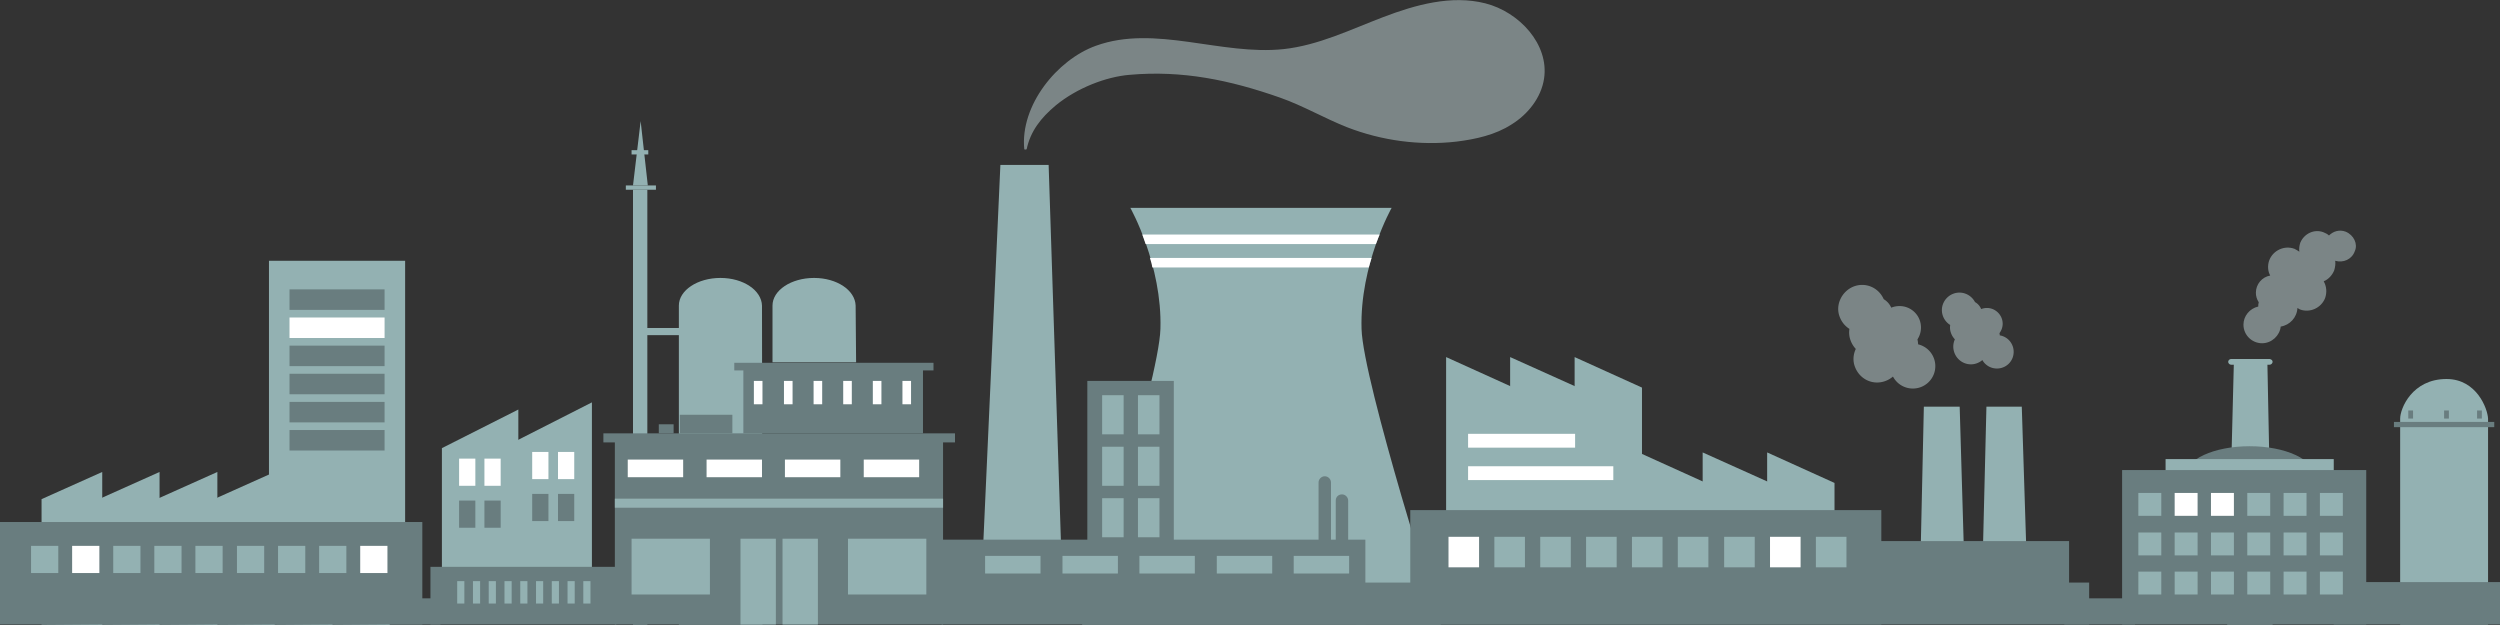 <svg width="920" height="230" fill="none" xmlns="http://www.w3.org/2000/svg"><rect width="100%" height="100%" fill="#333333" stroke="none"/><path d="M915.605 154.035c-.175-3.684-4.219-14.561-15.295-14.561-12.658 0-17.053 10.877-17.053 14.561v75.789h32.348v-75.789z" fill="#93B1B2"/><path d="M917.89 155.263h-36.919v1.93h36.919v-1.93zm-29.887-4.21h-1.758v2.982h1.758v-2.982zm13.186 0h-1.758v2.982h1.758v-2.982zm12.131 0h-1.758v2.982h1.758v-2.982zm6.68 63.158h-61.181v15.614H920v-15.614z" fill="#697D7F"/><path d="M836.316 229.825h-16.702l2.462-97.018h12.306l1.934 97.018z" fill="#93B1B2"/><path d="M836.316 133.158c0 .526-.527 1.053-1.055 1.053h-14.24c-.528 0-1.055-.527-1.055-1.053 0-.526.527-1.053 1.055-1.053h14.24c.704.176 1.055.527 1.055 1.053z" fill="#93B1B2"/><path d="M851.611 175.088c0 5.965-10.549 10.877-23.734 10.877-13.01 0-23.734-4.912-23.734-10.877 0-5.965 10.548-10.878 23.734-10.878 13.185 0 23.734 4.913 23.734 10.878z" fill="#697D7F"/><path d="M858.819 168.947h-61.884v41.228h61.884v-41.228z" fill="#93B1B2"/><path d="M870.774 172.982h-89.837v56.843h89.837v-56.843z" fill="#697D7F"/><path d="M795.353 181.404h-8.439v8.421h8.439v-8.421z" fill="#93B1B2"/><path d="M808.714 181.404h-8.439v8.421h8.439v-8.421zm13.362 0h-8.439v8.421h8.439v-8.421z" fill="#fff"/><path d="M835.437 181.404h-8.439v8.421h8.439v-8.421zm13.361 0h-8.439v8.421h8.439v-8.421zm13.361 0h-8.438v8.421h8.438v-8.421zm-66.806 14.561h-8.439v8.421h8.439v-8.421zm13.361 0h-8.439v8.421h8.439v-8.421zm13.362 0h-8.439v8.421h8.439v-8.421zm13.361 0h-8.439v8.421h8.439v-8.421zm13.361 0h-8.439v8.421h8.439v-8.421zm13.361 0h-8.438v8.421h8.438v-8.421zm-66.806 14.386h-8.439v8.421h8.439v-8.421zm13.361 0h-8.439v8.421h8.439v-8.421zm13.362 0h-8.439v8.421h8.439v-8.421zm13.361 0h-8.439v8.421h8.439v-8.421zm13.361 0h-8.439v8.421h8.439v-8.421zm13.361 0h-8.438v8.421h8.438v-8.421z" fill="#93B1B2"/><path opacity=".5" d="M863.214 85.263c-2.285-.877-4.571-.175-6.153 1.404-.527-.527-1.23-.878-2.109-1.228-3.341-1.228-7.033.526-8.439 3.86-.352 1.052-.528 2.28-.352 3.332-.527-.35-1.055-.701-1.758-1.052-3.692-1.404-7.911.526-9.318 4.21-.703 1.93-.527 4.035.352 5.614-2.989.527-5.274 3.158-5.274 6.316 0 1.228.351 2.456 1.055 3.509-.176.526-.176 1.053-.176 1.579-3.165.702-5.45 3.509-5.45 6.667 0 3.859 3.164 6.842 6.856 6.842 3.516 0 6.505-2.807 6.857-6.141 3.34-.526 5.977-3.333 6.153-6.842.352.176.527.351.879.527 3.692 1.403 7.911-.527 9.318-4.211.703-2.105.527-4.21-.528-6.14 1.758-.702 3.165-2.281 3.868-4.035.352-1.228.527-2.457.352-3.51 2.988.878 6.153-.525 7.208-3.508 1.23-2.632-.352-5.965-3.341-7.193z" fill="#C4D8DB"/><path d="M149.085 95.965H98.979v100.877h50.106V95.965z" fill="#93B1B2"/><path d="M141.525 106.491h-34.986v7.544h34.986v-7.544z" fill="#697D7F"/><path d="M141.525 116.842h-34.986v7.544h34.986v-7.544z" fill="#fff"/><path d="M141.525 127.193h-34.986v7.544h34.986v-7.544zm0 10.351h-34.986v7.544h34.986v-7.544zm0 10.351h-34.986v7.543h34.986v-7.543zm0 10.35h-34.986v7.544h34.986v-7.544z" fill="#697D7F"/><path d="M15.295 229.825v-46.141l22.328-10V230l-22.328-.175z" fill="#93B1B2"/><path d="M36.392 229.825v-46.141l22.327-10V230l-22.327-.175z" fill="#93B1B2"/><path d="M57.664 229.825v-46.141l22.328-10V230l-22.328-.175z" fill="#93B1B2"/><path d="M78.76 229.825v-46.141l22.328-10V230l-22.327-.175z" fill="#93B1B2"/><path d="M100.034 229.825v-46.141l22.328-10V230l-22.328-.175z" fill="#93B1B2"/><path d="M121.131 229.825v-46.141l22.327-10V230l-22.327-.175z" fill="#93B1B2"/><path d="M155.414 192.105H0v37.72h155.414v-37.72z" fill="#697D7F"/><path d="M36.568 200.877H26.547v10h10.02v-10z" fill="#fff"/><path d="M21.449 200.877H11.428v10h10.02v-10zm30.239 0H41.667v10h10.021v-10zm15.119 0h-10.02v10h10.02v-10zm15.12 0h-10.02v10h10.02v-10zm15.294 0h-10.02v10h10.02v-10zm15.12 0H102.32v10h10.021v-10zm15.12 0h-10.022v10h10.022v-10z" fill="#93B1B2"/><path d="M142.58 200.877h-10.021v10h10.021v-10z" fill="#fff"/><path d="M706.395 221.579h16.877l-2.11-71.93h-13.185l-1.582 71.93zm22.854 0h17.053l-2.285-71.93h-13.01l-1.758 71.93z" fill="#93B1B2"/><path opacity=".5" fill-rule="evenodd" clip-rule="evenodd" d="M677.034 116.667c.727 1.887 1.996 3.383 3.557 4.365a8.278 8.278 0 00.486 4.407 9.062 9.062 0 001.861 2.97c-.977 2.057-1.168 4.458-.278 6.679 1.758 4.561 6.681 6.842 11.252 5.088a9.137 9.137 0 002.699-1.608 8.255 8.255 0 007.322 4.415c4.571 0 8.263-3.685 8.263-8.246a8.242 8.242 0 00-6.334-8.021 8.928 8.928 0 00-.246-1.823 7.88 7.88 0 001.305-4.367 7.87 7.87 0 00-7.911-7.894c-1.076 0-2.1.21-3.032.592a6.88 6.88 0 00-2.773-3.13c-1.895-4.271-6.648-6.353-11.073-4.655-4.395 1.754-6.856 6.842-5.098 11.228zm42.194 13.158c-.62-1.68-.526-3.449.17-4.947a6.49 6.49 0 01-1.401-2.246 5.832 5.832 0 01-.319-3.041 6.493 6.493 0 01-2.669-3.275c-1.231-3.333.527-7.018 3.867-8.246 3.075-1.13 6.449.267 7.925 3.096a5.118 5.118 0 012.266 2.576 5.689 5.689 0 012.115-.409c3.165 0 5.802 2.632 5.802 5.79a5.722 5.722 0 01-1.179 3.466c.054.271.091.548.11.829 2.983.49 5.112 3.06 5.112 6.056 0 3.509-2.813 6.14-6.153 6.14-2.365 0-4.332-1.27-5.367-3.115-.579.5-1.257.906-2.016 1.185-3.34 1.228-7.032-.526-8.263-3.859z" fill="#C4D8DB"/><path d="M390.82 211.404l-29.184-6.842 6.505-143.86h17.756l4.923 150.702z" fill="#93B1B2"/><path opacity=".5" d="M403.302 16.842c21.8-7.895 46.061 3.684 69.092 1.228 12.834-1.403 24.613-7.193 36.568-11.754 11.955-4.562 25.14-8.246 37.623-5.088 12.482 3.158 23.558 15.088 21.624 27.72-1.055 7.017-5.977 13.157-11.955 16.842-5.977 3.86-13.185 5.438-20.218 6.315-13.537 1.58-27.601-.35-40.26-5.263-8.438-3.333-16.174-7.895-24.613-10.877-18.459-6.491-36.04-10.175-55.555-8.421-8.439.702-19.163 4.737-27.074 11.228-5.45 4.561-9.318 9.474-10.724 16.14-.352.176-.704.176-.879 0-1.583-16.14 12.13-32.982 26.371-38.07z" fill="#C4D8DB"/><path d="M501.051 121.053c-.703-23.684 11.076-44.562 11.076-44.562h-96.166s11.779 20.877 11.076 44.562c-.528 19.298-28.833 108.772-28.833 108.772h132.031c-.175 0-28.656-89.474-29.184-108.772z" fill="#93B1B2"/><path d="M507.732 86.316h-87.377c.352 1.053.879 2.28 1.231 3.509h84.739c.528-1.228.879-2.456 1.407-3.51zm-2.988 8.596h-81.575c.352 1.053.703 2.281.879 3.51h79.641c.351-1.229.703-2.457 1.055-3.51z" fill="#fff"/><path d="M431.959 140.176h-31.821v69.649h31.821v-69.649z" fill="#697D7F"/><path d="M413.498 145.439h-7.911v14.386h7.911v-14.386zm13.186 0h-7.912v14.386h7.912v-14.386zm-13.186 18.947h-7.911v14.386h7.911v-14.386zm13.186 0h-7.912v14.386h7.912v-14.386zm-13.186 18.947h-7.911v14.386h7.911v-14.386zm13.186 0h-7.912v14.386h7.912v-14.386zM232.944 68.246l2.813-23.685 2.637 23.685h-5.45z" fill="#93B1B2"/><path d="M241.384 68.246h-11.076v1.579h11.076v-1.58zm-2.814-12.983h-6.153v1.579h6.153v-1.579zm15.12 65.439h-17.229v2.631h17.229v-2.631z" fill="#93B1B2"/><path d="M238.219 69.825h-5.275v160h5.275v-160zm76.652 42.631c-.176-5.614-6.857-10.175-15.295-10.175-8.439 0-15.296 4.561-15.296 10.175v20.877h30.767l-.176-20.877zm-34.458 0c-.176-5.614-6.857-10.175-15.296-10.175-8.438 0-15.295 4.561-15.295 10.175v117.369h30.767l-.176-117.369z" fill="#93B1B2"/><path d="M502.458 198.597H346.517v31.228h155.941v-31.228z" fill="#697D7F"/><path d="M382.908 204.562h-20.393v6.491h20.393v-6.491zm28.481 0h-20.394v6.491h20.394v-6.491zm28.305 0h-20.393v6.491h20.393v-6.491zm28.481 0h-20.394v6.491h20.394v-6.491zm28.305 0h-20.394v6.491h20.394v-6.491z" fill="#93B1B2"/><path d="M347.044 162.807H226.265v67.018h120.779v-67.018zm4.395-3.333H222.045v3.333h129.394v-3.333z" fill="#697D7F"/><path d="M285.512 198.246h-13.01v31.579h13.01v-31.579zm15.47 0h-13.009v31.579h13.009v-31.579zm-39.732 0h-28.832v20.526h28.832v-20.526zm79.641 0h-28.832v20.526h28.832v-20.526z" fill="#93B1B2"/><path d="M251.404 169.123h-20.393v6.491h20.393v-6.491zm29.009 0H260.02v6.491h20.393v-6.491zm28.832 0h-20.393v6.491h20.393v-6.491zm29.008 0h-20.394v6.491h20.394v-6.491z" fill="#fff"/><path d="M347.044 183.509H226.265v3.333h120.779v-3.333z" fill="#93B1B2"/><path d="M339.66 136.316h-66.103v23.158h66.103v-23.158zm3.867-2.807h-73.311v2.807h73.311v-2.807z" fill="#697D7F"/><path d="M280.588 140.176h-3.164v8.596h3.164v-8.596zm11.076 0h-3.165v8.596h3.165v-8.596zm10.9 0h-3.165v8.596h3.165v-8.596zm10.9 0H310.3v8.596h3.164v-8.596zm10.901 0H321.2v8.596h3.165v-8.596zm10.899 0H332.1v8.596h3.164v-8.596z" fill="#fff"/><path d="M269.513 152.632h-19.339v6.842h19.339v-6.842zm-21.625 3.508h-5.45v3.334h5.45v-3.334z" fill="#697D7F"/><path d="M675.1 229.298v-51.579l-24.788-11.228v62.983l24.788-.176z" fill="#93B1B2"/><path d="M651.542 229.298v-51.579l-24.965-11.228v62.983l24.965-.176z" fill="#93B1B2"/><path d="M627.808 229.298v-51.579l-24.788-11.228v62.983l24.788-.176z" fill="#93B1B2"/><path d="M604.25 194.211v-51.579l-24.789-11.228v62.982l24.789-.175z" fill="#93B1B2"/><path d="M580.692 194.211v-51.579l-24.964-11.228v62.982l24.964-.175z" fill="#93B1B2"/><path d="M556.957 194.211v-51.579l-24.789-11.228v62.982l24.789-.175z" fill="#93B1B2"/><path d="M692.329 187.719H518.982v42.106h173.347v-42.106z" fill="#697D7F"/><path d="M768.806 214.386H499.117v15.439h269.689v-15.439z" fill="#697D7F"/><path d="M662.618 197.544h-11.252v11.228h11.252v-11.228z" fill="#fff"/><path d="M679.496 197.544h-11.252v11.228h11.252v-11.228zm-33.756 0h-11.252v11.228h11.252v-11.228zm-17.053 0h-11.251v11.228h11.251v-11.228zm-16.878 0h-11.251v11.228h11.251v-11.228zm-16.877 0h-11.251v11.228h11.251v-11.228zm-16.878 0h-11.251v11.228h11.251v-11.228zm-16.877 0h-11.251v11.228h11.251v-11.228z" fill="#93B1B2"/><path d="M544.299 197.544h-11.251v11.228h11.251v-11.228z" fill="#fff"/><path d="M761.421 199.123h-73.663v18.245h73.663v-18.245z" fill="#697D7F"/><path d="M593.701 171.579h-53.445v5.088h53.445v-5.088zm-14.064-11.93h-39.381v5.088h39.381v-5.088z" fill="#fff"/><path d="M189.521 219.298v-56.842l28.305-14.386v71.228h-28.305z" fill="#93B1B2"/><path d="M201.826 166.316h-5.977v10h5.977v-10zm9.494 0h-5.977v10h5.977v-10z" fill="#fff"/><path d="M201.826 181.754h-5.977v10h5.977v-10zm9.494 0h-5.977v10h5.977v-10z" fill="#697D7F"/><path d="M162.622 221.754v-56.842l28.129-14.21v71.052h-28.129z" fill="#93B1B2"/><path d="M174.929 168.772h-5.978v10h5.978v-10zm9.317 0h-5.977v10h5.977v-10z" fill="#fff"/><path d="M174.929 184.211h-5.978v10h5.978v-10zm9.317 0h-5.977v10h5.977v-10zm42.545 24.386h-68.389v21.228h68.389v-21.228z" fill="#697D7F"/><path d="M170.884 213.86h-2.637v8.245h2.637v-8.245zm5.802 0h-2.637v8.245h2.637v-8.245zm5.801 0h-2.637v8.245h2.637v-8.245zm5.802 0h-2.637v8.245h2.637v-8.245zm5.802 0h-2.637v8.245h2.637v-8.245zm5.801 0h-2.637v8.245h2.637v-8.245zm5.802 0h-2.637v8.245h2.637v-8.245zm5.802 0h-2.638v8.245h2.638v-8.245zm5.801 0h-2.637v8.245h2.637v-8.245z" fill="#93B1B2"/><path d="M162.094 220.175h-18.636v9.65h18.636v-9.65zm623.589 0h-26.02v9.65h26.02v-9.65zM493.842 181.93c1.231 0 2.286 1.052 2.286 2.28v15.439h-4.571V184.21c0-1.403 1.054-2.28 2.285-2.28zm-6.328-6.667c1.231 0 2.285 1.053 2.285 2.281v22.105h-4.57v-22.105c0-1.228 1.054-2.281 2.285-2.281z" fill="#697D7F"/></svg>